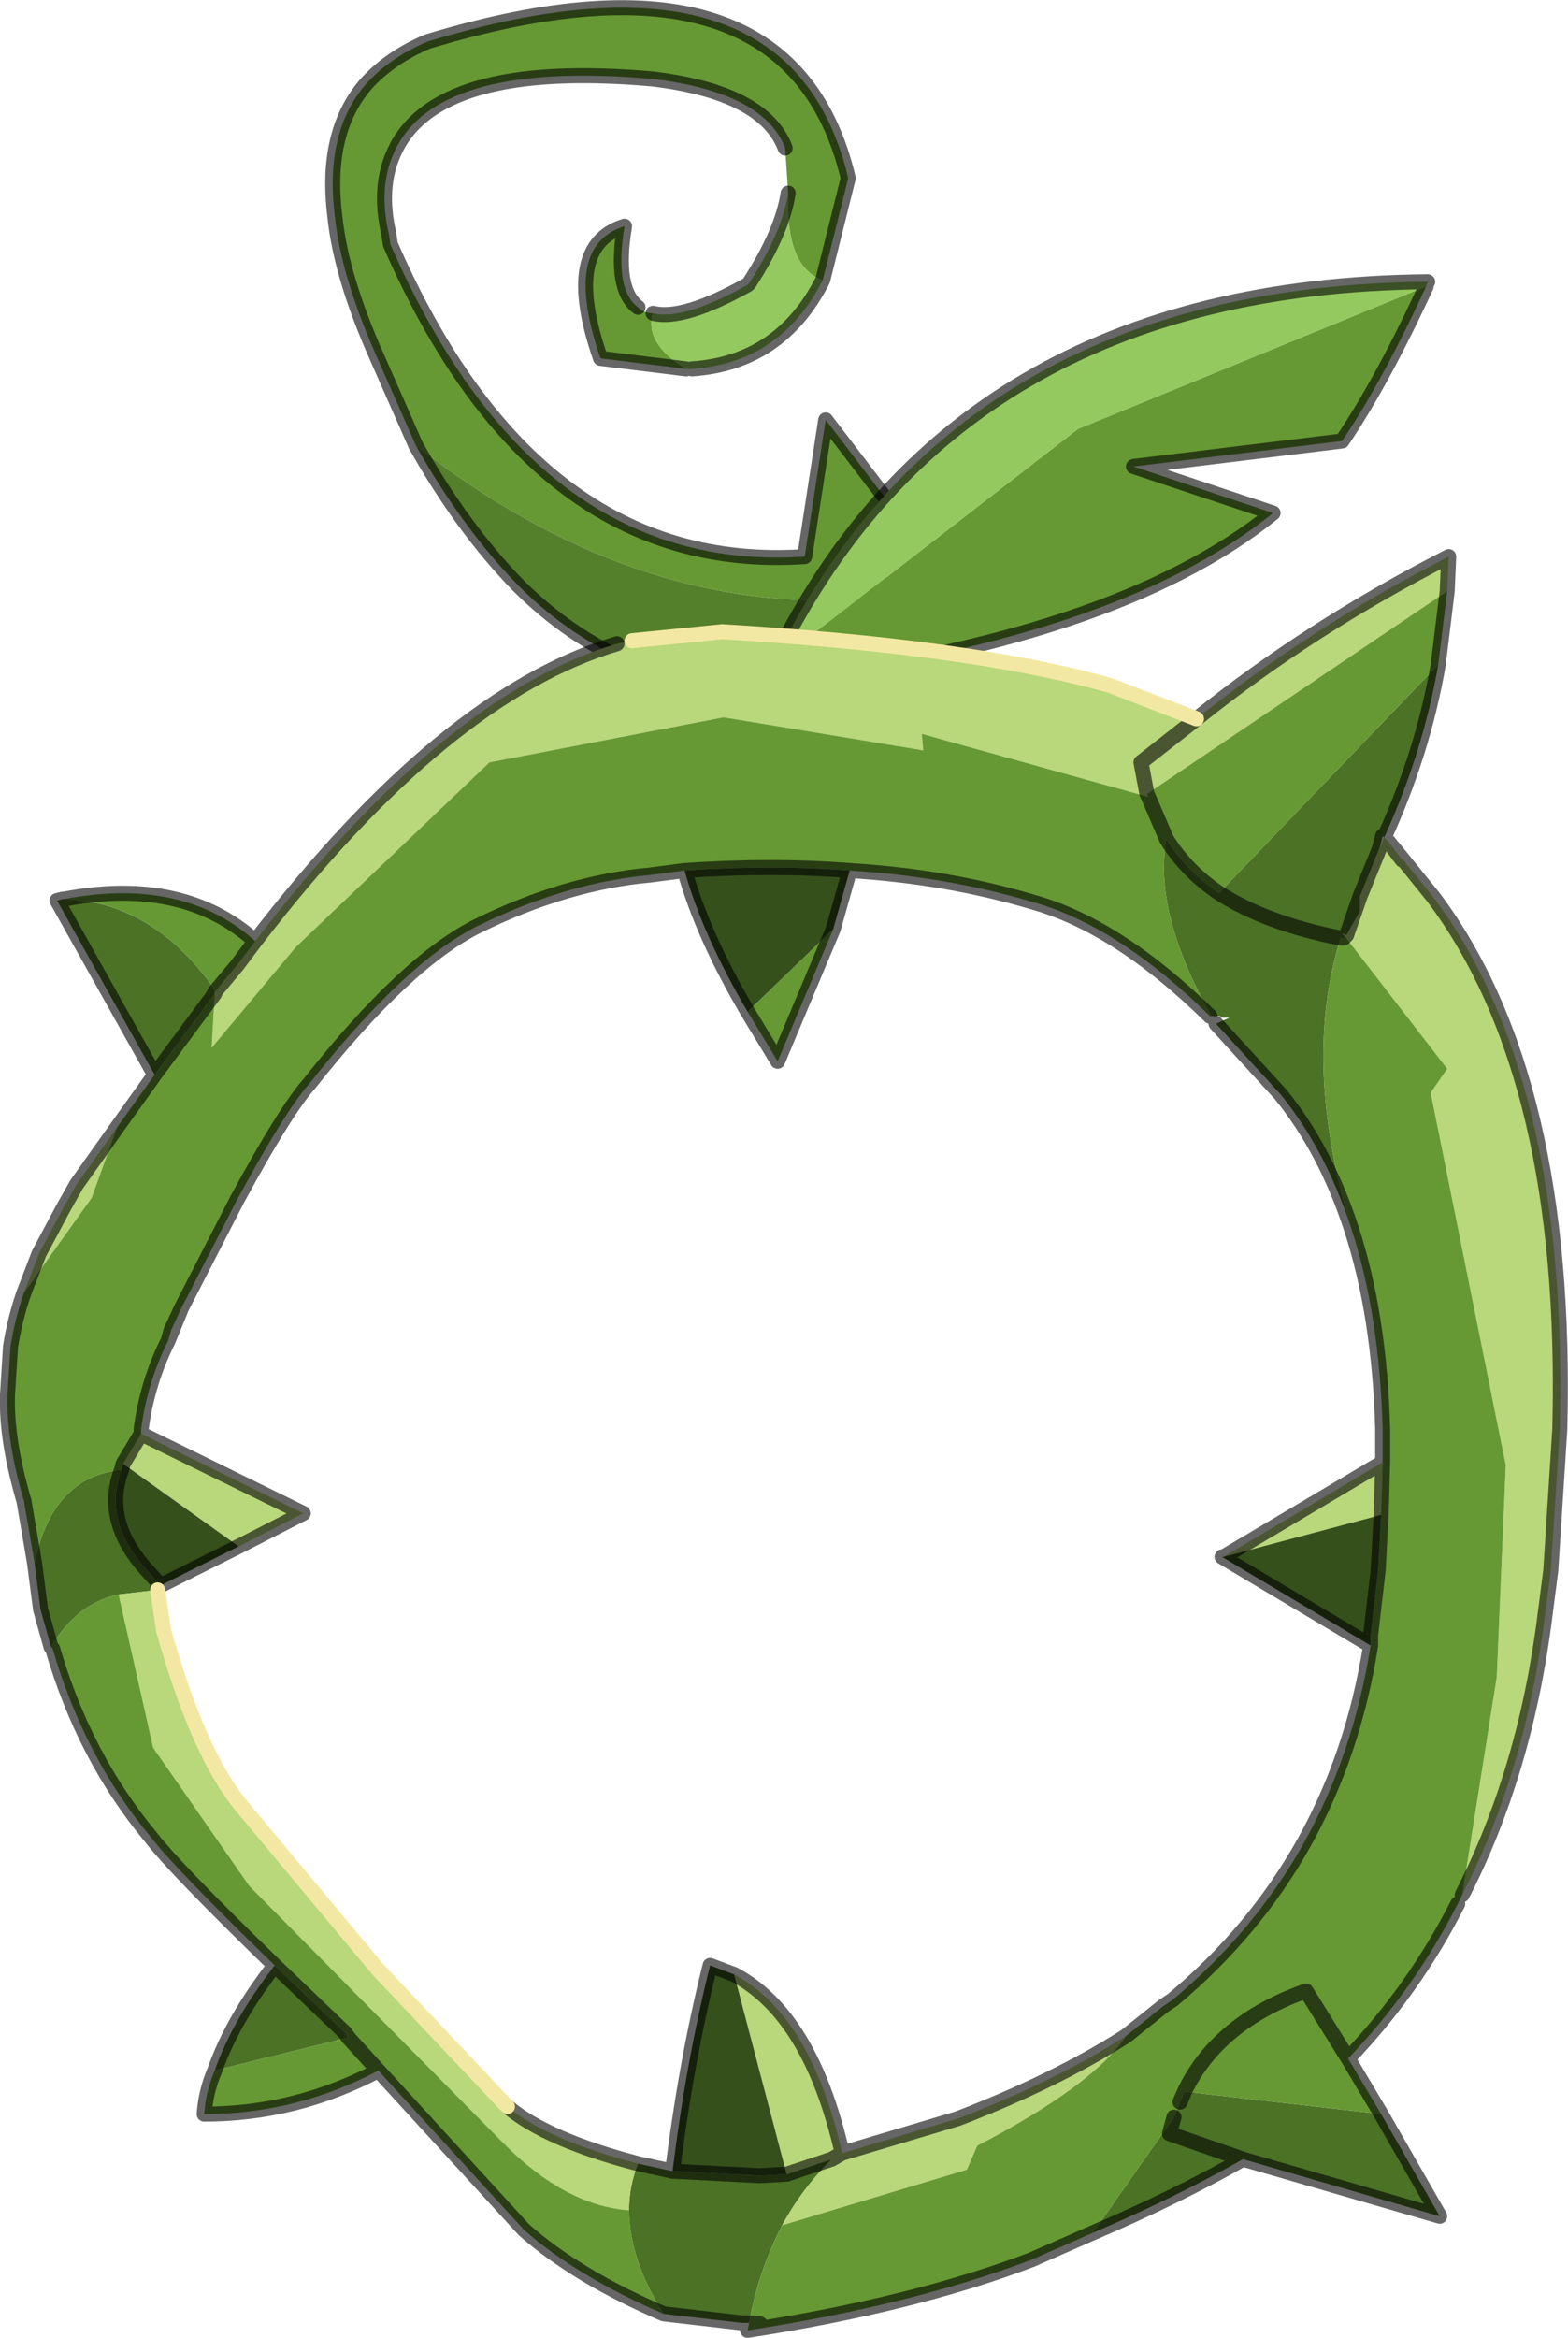 <svg viewBox="0 0 52.223 77.826" xmlns="http://www.w3.org/2000/svg" xmlns:xlink="http://www.w3.org/1999/xlink"><use transform="translate(0 .03)" width="52.2" height="77.8" xlink:href="#a"/><defs><g id="a"><path d="M275 166.45q-.7-1.85-4.4-2.3-7.3-.65-8.65 2.5-.5 1.15-.15 2.65l.05.35q4.8 11 13.8 10.4l.7-4.55 2.6 3.4-1.2 2.55q-7.75.6-15.05-5.1l-1.3-2.95q-1.2-2.7-1.4-4.7-.35-2.85 1.1-4.45.8-.85 2-1.35 12.05-3.65 14 4.55l-.85 3.4q-1.25-.45-1.15-2.9l-.1-1.5m-4.4 5.5q-.3 1 1.1 1.85l-2.85-.35q-1.3-3.75.8-4.4-.35 2.1.45 2.7.2.2.5.2" fill="#693" fill-rule="evenodd" transform="translate(-248.85 -161.55)"/><path d="M262.7 176.35q7.3 5.7 15.05 5.1l-1.25 2.75q-6.15 1.05-10.4-3.2-1.85-1.9-3.4-4.65" fill="#55802b" fill-rule="evenodd" transform="translate(-248.85 -161.55)"/><path d="M275.1 167.95q-.1 2.45 1.15 2.9-1.4 2.75-4.35 2.95h-.2q-1.4-.85-1.1-1.85 1 .25 3.15-.95l.05-.05q1.1-1.7 1.3-3" fill="#94c95f" fill-rule="evenodd" transform="translate(-248.85 -161.55)"/><path d="m28.9 19.9 1.2-2.55-2.6-3.4-.7 4.55q-9 .6-13.8-10.4l-.05-.35q-.35-1.5.15-2.65 1.35-3.15 8.65-2.5 3.7.45 4.4 2.3m1.25 4.4.85-3.4q-1.95-8.2-14-4.55-1.2.5-2 1.35-1.45 1.6-1.1 4.45.2 2 1.4 4.7l1.3 2.95m15.05 5.1-1.25 2.75q-6.15 1.05-10.4-3.2-1.85-1.9-3.4-4.65m12.4-8.4q-.2 1.3-1.3 3l-.05.05q-2.15 1.2-3.15.95m1.3 1.85q2.95-.2 4.35-2.95m-6.15.9q-.8-.6-.45-2.7-2.1.65-.8 4.4l2.85.35" fill="none" stroke="#000" stroke-linecap="round" stroke-linejoin="round" stroke-opacity=".6" stroke-width=".5"/><path d="M296.35 171.05q-1.45 3.15-2.8 5.15l-6.95.85 4.65 1.55q-5.25 4.25-17 5.65v-.05l.3-.5 10.2-7.9 11.6-4.75" fill="#693" fill-rule="evenodd" transform="translate(-248.85 -161.55)"/><path d="M274.55 183.7q6.05-12.65 21.85-12.8l-.05.15-11.6 4.75-10.2 7.9" fill="#94c95f" fill-rule="evenodd" transform="translate(-248.85 -161.55)"/><path d="M47.5 9.5q-1.45 3.15-2.8 5.15l-6.95.85 4.65 1.55q-5.25 4.25-17 5.65v-.05m.3-.5Q31.75 9.5 47.55 9.35" fill="none" stroke="#000" stroke-linecap="round" stroke-linejoin="round" stroke-opacity=".6" stroke-width=".5"/><path d="m254 197.3-3.25-5.8.2-.05h.05q2.85.1 4.85 2.8l.15.25v.1l-2 2.7m42.75-13.65q-.5 2.9-1.8 5.75l-.05-.05-.1.4-.65 1.6v.5l-.45.8-.15-.05.1.1-.05.05h-.1q-1.3 4.15.35 9.65-.85-2.6-2.35-4.45l-2.15-2.35.45-.2h-.3v-.05h-.3q-1.95-3.45-1.5-5.9.65 1.05 1.75 1.8 1.55 1 4.05 1.5-2.5-.5-4.05-1.5l7.3-7.6m-1.9 48.25 1.95 3.4-6.55-1.9q-2.3 1.3-5 2.45l2.7-3.85.2-.5.15-.35 6.55.75m-21.05 6.95h-.25l-2.6-.3q-1.1-1.75-1.15-3.35v-.1q0-.8.3-1.55l1.15.25 2.9.15.9-.05 1.5-.5q-1 1-1.65 2.2-.8 1.55-1.1 3.25m-17.8-8.4q.6-1.7 2-3.5l2.35 2.25.1.15-4.45 1.1m-5.45-14.1-.35-1.25-.2-1.55.15-.6q.7-2.3 2.75-2.5-.65 1.7.85 3.35l.45.5-.1.05v.1l-1.3.15q-1.4.3-2.25 1.75m43.15-23.7.45-1.3-.45 1.3m-3.45 40.75-2.45-.85.15-.55-.15.55 2.45.85" fill="#4b7225" fill-rule="evenodd" transform="translate(-248.85 -161.55)"/><path d="M256 194.6v-.05l.75-.9.6-.8q6.3-8.2 12.05-9.9l.5-.1 3-.3q8.4.5 12.95 1.8l2.85 1.1q3.8-3.05 8.4-5.4l-.05 1.15-10 6.75.05.1-7.55-2.1.05.55-6.65-1.1-7.8 1.5-6.45 6.15-2.8 3.35.1-1.8m38.95-5.2.15.15.45.6v-.05l1.05 1.3q4.5 6 4.2 17.7l-.3 4.7-.2 1.55q-.65 5.15-2.75 9.25l1.15-7.25.3-7.05-2.5-12.4.55-.8-3.4-4.4-.1-.1.15.05.45-.8v-.5l.65-1.6.15-.35m-45.3 15.15.5-1.3.8-1.5.45-.8 1.35-1.9-.85 2.35-2.25 3.15m39.05-19.1-1.85 1.45.2 1.05-.2-1.05 1.85-1.45m4.95 7.25.05-.05-.05.05m1.25 17.5-.05 1.75-5.25 1.4 5.3-3.15m-8.55 19.1q-1.1 1.65-4.95 3.65l-.35.8-6.15 1.85q.65-1.2 1.65-2.2l-1.5.5-1.75-6.65q2.55 1.35 3.6 5.95l3.85-1.15q3.25-1.25 5.6-2.75m-32.8-20.05 5.4 2.65-2.15 1.1-3.85-2.75.6-1m.55 5.2.2 1.35q1.15 4.1 2.6 5.85l4.55 5.45 4.3 4.55q1.3 1.1 4.35 1.9-.3.75-.3 1.55-2.1-.15-4.15-2.2l-8.5-8.6-3.2-4.6-1.15-5.1 1.3-.15m22.45 18.95.35-.2-.35.2" fill="#b9d77b" fill-rule="evenodd" transform="translate(-248.85 -161.55)"/><path d="m254 197.3 2-2.7-.1 1.8 2.8-3.35 6.45-6.15 7.8-1.5 6.65 1.1-.05-.55 7.55 2.1.6 1.4-.6-1.4-.05-.1 10-6.75-.3 2.45-7.3 7.6q-1.1-.75-1.75-1.8-.45 2.45 1.5 5.9h-.05q-3.05-3-5.9-3.8-2.85-.85-6.1-1.05-2.6-.2-5.5 0l-1.15.15q-2.8.25-5.75 1.7-2.4 1.2-5.6 5.25-.8.9-2.4 3.85l-1.85 3.6-.35.75-.1.35q-.7 1.4-.9 2.95v.15l-.6 1-.05.2q-2.05.2-2.75 2.5l-.15.6-.35-2.05q-.6-2.05-.55-3.55l.1-1.6q.15-.95.45-1.8l2.25-3.15.85-2.35 1.25-1.75m2-2.75v-.05l-.15-.25q-2-2.7-4.85-2.8 3.95-.75 6.35 1.4l-.6.8-.75.9m41.55 30.05-.15.3q-1.45 2.85-3.65 5.15l1.1 1.85-6.55-.75q1.1-2.3 4.05-3.35l1.4 2.25-1.4-2.25q-2.95 1.05-4.05 3.35l-.15.35-.2.5-2.7 3.85-2.05.9q-3.95 1.5-9.45 2.35l.05-.25q.3-1.7 1.1-3.25l6.15-1.85.35-.8q3.85-2 4.95-3.65l1.25-1 .3-.2q5.45-4.55 6.6-11.8v-.35l.25-2.15.1-1.85.05-1.75v-1.1q-.1-3.8-1.05-6.7-1.65-5.5-.35-9.65h.1l.05-.05 3.4 4.4-.55.8 2.5 12.4-.3 7.05-1.15 7.25m-26.6 13.95q-2.9-1.25-4.65-2.8l-4.85-5.3q-2.75 1.45-5.8 1.45.05-.75.35-1.45l4.45-1.1-.1-.15-2.35-2.25q-3.35-3.25-4.15-4.3-2.2-2.65-3.25-6.25l-.05-.05q.85-1.45 2.25-1.75l1.15 5.1 3.2 4.6 8.5 8.6q2.05 2.05 4.15 2.2v.1q.05 1.6 1.15 3.35m2.8-43.35 2.85-2.75-1.85 4.4-1-1.65m0 43.9q.85-.25.05-.25.8 0-.05.25m-13.3-9.75 1 1.1-1-1.1" fill="#693" fill-rule="evenodd" transform="translate(-248.85 -161.55)"/><path d="M271.65 190.5q2.9-.2 5.5 0l-.55 1.95-2.85 2.75q-1.5-2.55-2.1-4.7m23.2 21.45-.1 1.85-.25 2.15v.35l-4.95-2.95h.05l5.25-1.4M256.8 213l-2.6 1.3-.45-.5q-1.5-1.65-.85-3.35l.05-.2 3.85 2.75m14.45 20.8q.45-3.65 1.25-6.85l.8.3 1.75 6.65-.9.05-2.9-.15" fill="#35501b" fill-rule="evenodd" transform="translate(-248.85 -161.55)"/><path d="M2.15 29.9H2.1l-.2.05 3.25 5.8 2-2.7V33m-5-3.1q3.95-.75 6.35 1.4 6.3-8.2 12.05-9.9m19.3 2.5q3.8-3.05 8.4-5.4l-.05 1.15-.3 2.45q-.5 2.9-1.8 5.75l.15.15.45.55 1.05 1.3q4.5 6 4.2 17.7l-.3 4.7-.2 1.55q-.65 5.15-2.75 9.25m-.15.3Q47.1 66.2 44.9 68.5l1.1 1.85 1.95 3.4-6.55-1.9q-2.3 1.3-5 2.45l-2.05.9q-3.95 1.5-9.45 2.35m.05-.25h-.25l-2.6-.3q-2.9-1.25-4.65-2.8l-4.85-5.3q-2.75 1.45-5.8 1.45.05-.75.35-1.45.6-1.7 2-3.5Q5.8 62.15 5 61.1q-2.2-2.65-3.25-6.25m-.05-.05-.35-1.25-.2-1.55-.35-2.05Q.2 47.9.25 46.4l.1-1.6Q.5 43.85.8 43l.5-1.3.8-1.5.45-.8 1.35-1.9 1.25-1.75M8.5 31.3l-.6.8-.75.9M4.7 47.7v-.15q.2-1.55.9-2.95l.1-.35.35-.75 1.85-3.6q1.6-2.95 2.4-3.85 3.2-4.05 5.6-5.25 2.95-1.45 5.75-1.7l1.15-.15q2.9-.2 5.5 0 3.25.2 6.1 1.05 2.85.8 5.9 3.8m-1.45-5.9-.6-1.4-.05-.1-.2-1.05 1.85-1.45m-12.1 7 .55-1.95m-3.4 4.7 1 1.65 1.85-4.4m12.85-1.2q-1.1-.75-1.75-1.8m1.65 6.15 2.15 2.35q1.5 1.85 2.35 4.45.95 2.9 1.05 6.7v1.1L46 50.4l-.1 1.85-.25 2.15v.35q-1.15 7.25-6.6 11.8l-.3.2-1.25 1m7.15-36.55q-2.5-.5-4.05-1.5m-17.8-.75q.6 2.15 2.1 4.7m21.15-5.85.05.05-.15.35-.65 1.6-.45 1.3-.1.1h-.1m2.05-2.65v.05l-.45-.6m-.2-.2-.1.4m-21 49.1q.8 0-.05.25m14.55-7.95q1.1-2.3 4.05-3.35l1.4 2.25m-4.15-16.7h-.05l4.95 2.95M4.7 47.7l5.4 2.65-2.15 1.1-2.7 1.35v.1M16.9 70.1q1.3 1.1 4.35 1.9l1.15.25q.45-3.65 1.25-6.85l.8.3q2.55 1.35 3.6 5.95l3.85-1.15q3.25-1.25 5.6-2.75M5.6 44.6l.45-1.1m6.55 25.4-1-1.1-.1-.15-2.35-2.25m30.3 4.2-.15.35m-.2.5-.15.55 2.45.85m-13.35-.2-.35.2-1.5.5-.9.05-2.9-.15m23.65-23.6-5.3 3.15m-36.7-2.9.05-.2.6-1m.65 5.05-.45-.5q-1.5-1.65-.85-3.35" fill="none" stroke="#000" stroke-linecap="round" stroke-linejoin="round" stroke-opacity=".6" stroke-width=".5"/><path d="m21.05 21.3 3-.3q8.4.5 12.95 1.8l2.85 1.1m-34.6 29 .2 1.35q1.15 4.1 2.6 5.85l4.55 5.45 4.3 4.55" fill="none" stroke="#f3e8a3" stroke-linecap="round" stroke-linejoin="round" stroke-width=".5"/></g></defs></svg>